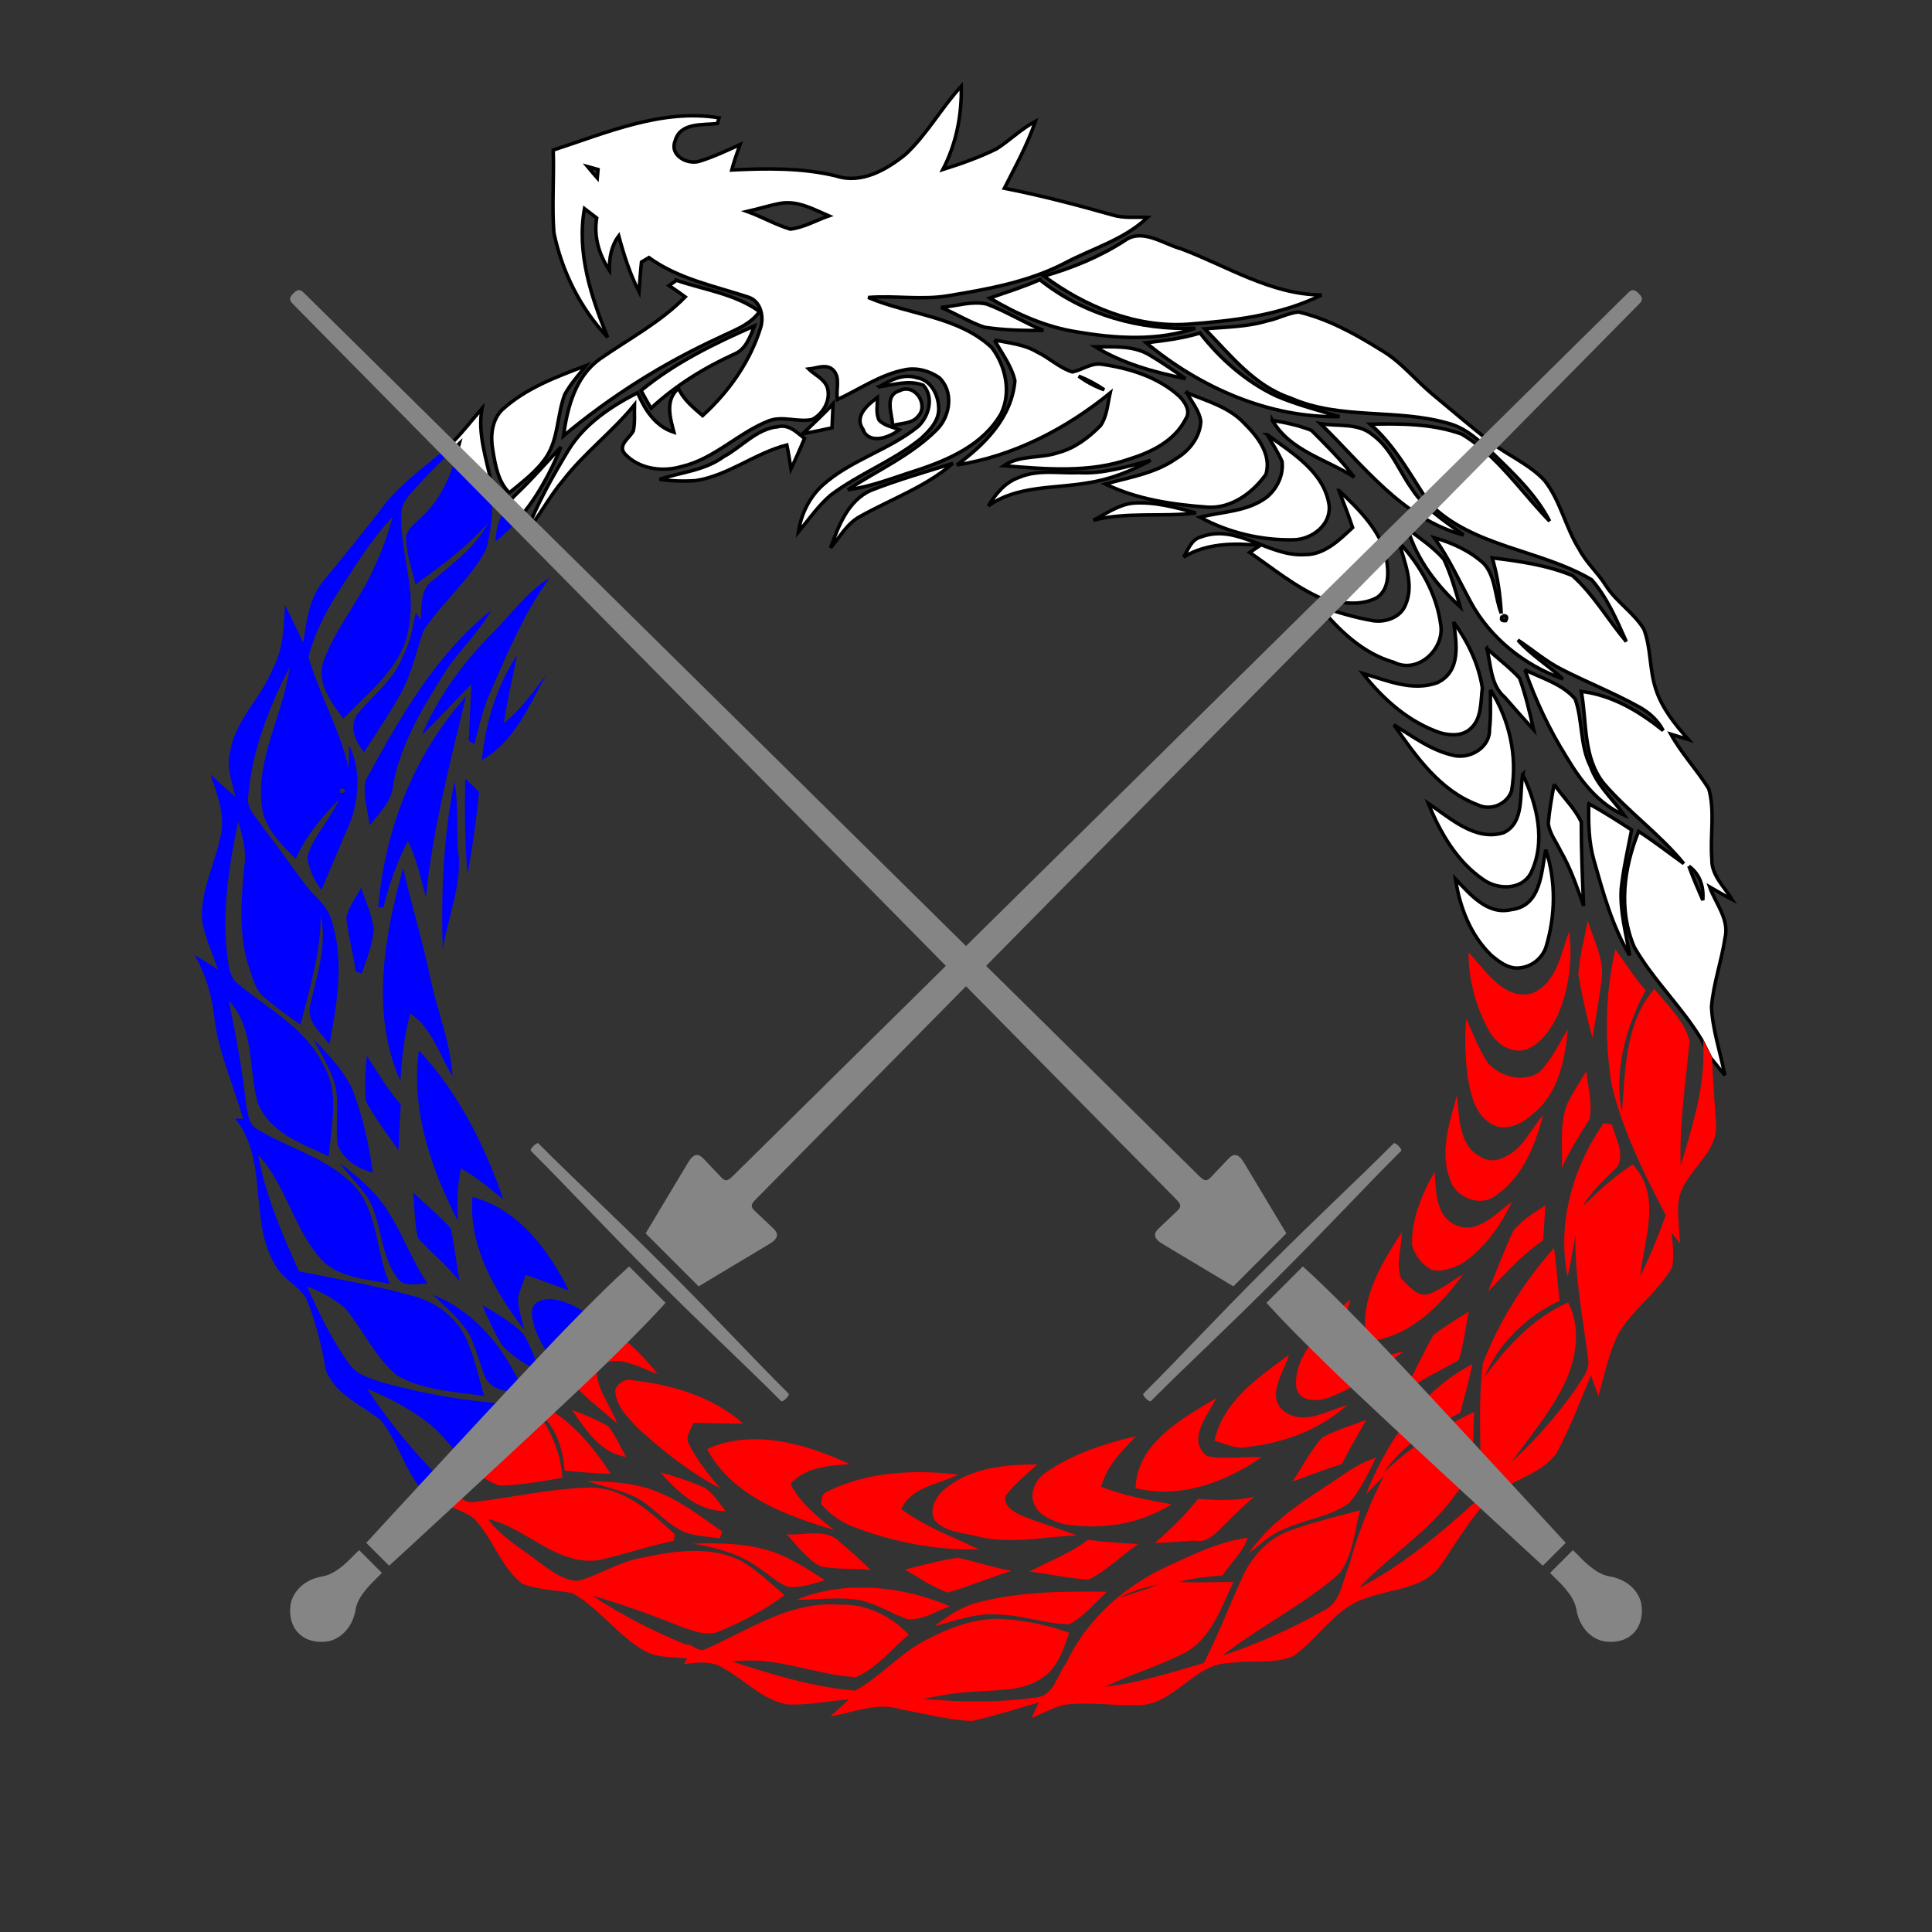 <?xml version="1.0" encoding="UTF-8" standalone="no"?>
<svg
   width="600pt"
   height="600pt"
   viewBox="0 0 600 600"
   version="1.1"
   id="svg2"
   inkscape:version="1.1.1 (3bf5ae0d25, 2021-09-20, custom)"
   sodipodi:docname="uroboros.svg"
   inkscape:export-filename="/tmp/uroboros.png"
   inkscape:export-xdpi="60"
   inkscape:export-ydpi="60"
   xmlns:inkscape="http://www.inkscape.org/namespaces/inkscape"
   xmlns:sodipodi="http://sodipodi.sourceforge.net/DTD/sodipodi-0.dtd"
   xmlns="http://www.w3.org/2000/svg"
   xmlns:svg="http://www.w3.org/2000/svg"
   xmlns:rdf="http://www.w3.org/1999/02/22-rdf-syntax-ns#"
   xmlns:cc="http://creativecommons.org/ns#"
   xmlns:dc="http://purl.org/dc/elements/1.1/">
  <rect x="0" y="0" width="600" height="600" fill="#333333" stroke="none"/>
  <defs
     id="defs196" />
  <sodipodi:namedview
     pagecolor="#ffffff"
     bordercolor="#666666"
     borderopacity="1"
     objecttolerance="10"
     gridtolerance="10"
     guidetolerance="10"
     inkscape:pageopacity="0"
     inkscape:pageshadow="2"
     inkscape:window-width="1920"
     inkscape:window-height="1011"
     id="namedview194"
     showgrid="false"
     inkscape:zoom="0.76057052"
     inkscape:cx="349.08006"
     inkscape:cy="439.14403"
     inkscape:window-x="0"
     inkscape:window-y="32"
     inkscape:window-maximized="1"
     inkscape:current-layer="svg2"
     inkscape:pagecheckerboard="true"
     inkscape:document-units="pt"
     inkscape:snap-global="false"
     showguides="true"
     inkscape:guide-bbox="true">
    <sodipodi:guide
       position="300,300"
       orientation="-1,0"
       id="guide15546"
       inkscape:label=""
       inkscape:locked="false"
       inkscape:color="rgb(0,0,255)" />
    <sodipodi:guide
       position="300,300"
       orientation="0,1"
       id="guide15548"
       inkscape:label=""
       inkscape:locked="false"
       inkscape:color="rgb(0,0,255)" />
  </sodipodi:namedview>
  <g
     id="g1960"
     style="stroke:#000000;stroke-opacity:1">
    <path
       fill="#090909"
       opacity="1"
       d="m 281.337,47.844 c 6.629,-6.263 11.039,-14.389 17.193,-21.063 0.197,8.996 -1.555,17.876 -5.713,25.864 5.7,-1.81 11.361,-3.782 16.729,-6.443 4.116,-2.663 7.643,-6.201 12.002,-8.508 -2.45,7.253 -6.194,13.955 -9.629,20.774 11.318,2.219 22.481,5.154 33.577,8.292 3.537,1.085 7.271,0.58 10.906,0.739 -7.353,7.035 -17.381,9.708 -26.14,14.431 -11.059,5.627 -23.388,7.871 -35.514,9.867 -8.318,1.479 -16.768,-0.087 -25.129,0.581 12.663,5.41 27.984,5.791 38.406,15.595 4.289,5.697 6.099,13.803 2.89,20.443 -5.518,9.722 -16.375,14.444 -26.534,17.757 -6.965,2.185 -13.811,5.025 -21.097,5.902 9.326,-6.059 19.744,-10.699 27.684,-18.678 4.166,-4.202 5.266,-11.773 0.728,-16.106 -3.073,-2.136 -7.093,-3.238 -10.78,-2.425 -7.565,1.496 -13.947,6.007 -20.821,9.21 -0.629,-2.767 1.008,-6.625 -1.235,-9.034 -2.019,-2.22 -5.185,-0.689 -7.697,-0.432 1.797,1.76 4.692,2.995 5.701,5.533 1.338,3.893 -1.135,8.366 -4.656,10.14 -4.377,0.925 -8.989,-1.171 -13.308,0.36 -9.61,3.722 -17.041,11.903 -27.256,14.25 -6.029,1.789 -13.321,0.736 -17.688,-4.04 -2.157,-2.788 1.636,-4.787 2.737,-7.068 0.569,-2.633 0.269,-5.379 0.343,-8.058 -6.82,8.368 -15.599,14.925 -22.198,23.491 -4.229,5 -7.221,10.882 -11.346,15.948 3.467,-8.939 8.171,-17.357 13.142,-25.532 4.96,-8.033 13.115,-13.428 21.36,-17.66 2.255,5.241 5.493,10.428 11.301,12.271 -1.209,-4.578 -2.819,-10.067 1.428,-13.64 1.549,3.566 4.627,5.982 7.484,8.471 8.129,-7.4 14.73,-16.732 18.004,-27.296 1.087,-3.546 0.073,-8.283 -3.875,-9.524 -10.466,-3.443 -21.689,-5.643 -30.802,-12.253 -0.77,0.466 -1.549,0.93 -2.326,1.385 -0.324,3.07 -0.541,6.143 -0.751,9.227 -2.803,-5.514 -4.71,-11.405 -6.3,-17.349 -2.337,3.086 -2.953,6.889 -2.926,10.67 -3.174,-4.841 -4.894,-10.406 -3.921,-16.237 -1.262,-0.976 -2.534,-1.946 -3.798,-2.913 -2.46,13.711 2.066,27.448 7.203,39.993 -8.476,-9.005 -14.176,-20.412 -16.698,-32.482 -0.657,-8.548 0.09,-17.137 -0.214,-25.694 16.557,-5.37 33.744,-12.919 51.518,-10.015 -0.126,0.443 -0.398,1.343 -0.524,1.786 -4.618,0.516 -11.516,-0.394 -13.109,5.338 -1.842,4.339 3.469,7.433 7.332,6.421 4.425,-1.339 8.61,-3.321 12.8,-5.239 -0.933,2.604 -1.858,5.219 -2.571,7.895 10.846,-0.526 21.768,-0.711 32.419,1.859 7.909,2.592 15.747,-1.993 21.668,-6.804 M 242.707,63.09 c -3.607,0.639 -7.1,1.779 -10.676,2.578 4.546,1.623 8.774,4.101 13.395,5.486 4.161,-0.482 8.011,-2.721 11.968,-4.11 -4.633,-1.992 -9.417,-4.708 -14.687,-3.955 M 182.477,51.736 c 0.984,1.19 1.988,2.376 3.014,3.538 0.06,-0.655 0.176,-1.983 0.236,-2.637 -1.083,-0.3 -2.167,-0.601 -3.25,-0.901 z"
       id="path20982"
       style="mix-blend-mode:normal;fill:#ffffff;fill-opacity:1;stroke-width:1.083;stroke:#000000;stroke-opacity:1" />
    <path
       fill="#090909"
       opacity="1"
       d="m 349.404,74.65 c 5.428,-3.848 11.99,1.166 17.375,2.607 14.294,5.362 27.978,14.277 43.66,14.343 -12.924,6.385 -27.489,8.059 -41.672,9.089 -16.136,1.067 -31.798,-5.463 -44.557,-14.939 8.847,-2.534 17.454,-6.062 25.195,-11.1 z"
       id="path20984"
       style="mix-blend-mode:normal;fill:#ffffff;fill-opacity:1;stroke-width:1.083;stroke:#000000;stroke-opacity:1" />
    <path
       fill="#090909"
       opacity="1"
       d="m 138.346,139.275 c 0.921,-0.8 1.829,-1.612 2.716,-2.445 3.064,-3.164 5.753,-6.656 8.625,-9.985 -1.428,8.036 1.42,15.64 2.954,23.375 l -11.225,-8.228 c 0.437,-1.411 0.84,-2.831 1.226,-4.248 -0.999,0.936 -1.993,1.878 -2.981,2.826 z"
       id="path20986"
       style="mix-blend-mode:normal;fill:#ffffff;fill-opacity:1;stroke-width:1.083;stroke:#000000;stroke-opacity:1"
       sodipodi:nodetypes="cccccccc" />
    <path
       fill="#090909"
       opacity="1"
       d="m 322.92,86.867 c 13.585,10.868 31.019,15.721 48.279,15.07 -11.741,4.011 -24.617,3.216 -36.668,1.146 -9.693,-1.476 -18.769,-5.556 -27.152,-10.524 5.207,-1.82 10.491,-3.445 15.541,-5.693 z"
       id="path20988"
       style="mix-blend-mode:normal;fill:#ffffff;fill-opacity:1;stroke-width:1.083;stroke:#000000;stroke-opacity:1" />
    <path
       fill="#090909"
       opacity="1"
       d="m 372.681,103.427 c 6.292,8.085 14.192,15.036 23.494,19.469 6.393,2.781 13.172,4.495 19.849,6.496 -22.037,0.441 -43.305,-9.063 -60.075,-22.936 5.63,-0.662 11.286,-1.364 16.732,-3.028 z"
       id="path20990"
       style="mix-blend-mode:normal;fill:#ffffff;fill-opacity:1;stroke-width:1.083;stroke:#000000;stroke-opacity:1" />
    <path
       fill="#090909"
       opacity="1"
       d="m 292.257,95.473 c 4.673,-0.387 9.459,-2.086 14.152,-1.055 6.077,2.248 11.597,5.78 17.62,8.207 -6.107,0.034 -12.249,-0.065 -18.295,-1 -4.693,-1.563 -8.93,-4.267 -13.477,-6.152 z"
       id="path20992"
       style="mix-blend-mode:normal;fill:#ffffff;fill-opacity:1;stroke-width:1.083;stroke:#000000;stroke-opacity:1" />
    <path
       fill="#090909"
       opacity="1"
       d="m 340.18,107.714 c 5.486,0.047 11.48,-0.496 16.473,2.343 3.974,2.309 7.728,4.952 11.517,7.557 -9.714,-2.038 -19.466,-4.652 -27.99,-9.9 z"
       id="path20994"
       style="mix-blend-mode:normal;fill:#ffffff;fill-opacity:1;stroke-width:1.083;stroke:#000000;stroke-opacity:1" />
    <path
       fill="#090909"
       opacity="1"
       d="m 308.842,105.587 c 4.459,0.939 9.167,1.315 13.179,3.704 3.818,1.791 6.926,4.952 11.004,6.219 3.004,-0.599 5.657,-2.756 8.869,-2.421 8.721,1.207 17.87,3.987 24.463,10.096 1.705,1.724 3.495,4.546 1.892,6.897 -3.403,6.753 -10.45,10.273 -17.346,12.427 -12.558,4.441 -26.146,3.159 -39.173,2.126 5.048,-3.438 11.437,-2.154 16.973,-4.088 5.119,-1.342 9.434,-4.677 13.095,-8.386 2.004,-2.955 2.186,-6.702 2.966,-10.112 -13.657,11.12 -30.081,19.661 -47.609,22.348 8.683,-6.351 17.088,-14.804 18.029,-26.173 -1.042,-4.644 -4.102,-8.534 -6.344,-12.637 m 26.154,11.223 c 2.419,1.805 5.105,3.223 7.945,4.239 -2.485,-1.701 -5.14,-3.14 -7.945,-4.239 z"
       id="path20996"
       style="mix-blend-mode:normal;fill:#ffffff;fill-opacity:1;stroke-width:1.083;stroke:#000000;stroke-opacity:1" />
    <path
       fill="#090909"
       opacity="1"
       d="m 210.07,87.054 c 8.661,2.969 18.242,4.197 25.803,9.71 -3.001,4.276 -8.126,5.869 -12.597,8.109 -17.365,7.982 -33.658,18.234 -48.294,30.498 1.242,-8.894 3.69,-18.498 11.448,-23.973 8.923,-6.204 18.711,-11.34 26.374,-19.195 -1.667,-1.202 -3.339,-2.379 -5.025,-3.531 0.758,-0.54 1.525,-1.079 2.292,-1.617 z"
       id="path20998"
       style="mix-blend-mode:normal;fill:#ffffff;fill-opacity:1;stroke-width:1.083;stroke:#000000;stroke-opacity:1" />
    <path
       fill="#090909"
       opacity="1"
       d="m 368.563,121.947 c 6.201,2.616 13.231,4.471 17.932,9.603 4.061,4.02 8.445,9.557 6.664,15.729 -4.042,5.723 -10.655,10.619 -17.983,10.235 -10.904,-0.793 -21.953,-2.38 -31.891,-7.185 7.447,-2.115 15.369,-3.286 21.866,-7.827 4.159,-2.474 7.518,-6.65 7.779,-11.679 -0.496,-3.335 -2.837,-5.971 -4.366,-8.876 z"
       id="path21000"
       style="mix-blend-mode:normal;fill:#ffffff;fill-opacity:1;stroke-width:1.083;stroke:#000000;stroke-opacity:1" />
    <path
       fill="#090909"
       opacity="1"
       d="m 410.076,131.584 c 5.358,0.904 11.772,-0.338 16.245,3.514 5.725,4.123 8.138,11.162 12.143,16.703 3.943,6.204 10.347,10.041 16.075,14.372 -19.064,-5.12 -31.004,-21.538 -44.463,-34.588 z"
       id="path21002"
       style="mix-blend-mode:normal;fill:#ffffff;fill-opacity:1;stroke-width:1.083;stroke:#000000;stroke-opacity:1" />
    <path
       fill="#090909"
       opacity="1"
       d="m 395.167,130.548 c 4.11,0.706 8.245,1.552 12.119,3.111 4.612,4.637 9.33,9.277 13.269,14.525 -8.655,-5.581 -19.979,-8.171 -25.388,-17.636 z"
       id="path21004"
       style="mix-blend-mode:normal;fill:#ffffff;fill-opacity:1;stroke-width:1.083;stroke:#000000;stroke-opacity:1" />
    <path
       fill="#090909"
       opacity="1"
       d="m 199.085,121.293 c 10.489,-8.644 22.817,-14.663 35.202,-20.075 -1.26,3.241 -2.606,7.221 -6.122,8.699 -9.461,4.275 -18.353,9.791 -25.984,16.869 -1.087,-1.797 -2.111,-3.635 -3.096,-5.492 z"
       id="path21006"
       style="mix-blend-mode:normal;fill:#ffffff;fill-opacity:1;stroke-width:1.083;stroke:#000000;stroke-opacity:1" />
    <path
       fill="#090909"
       opacity="1"
       d="m 393.537,134.994 c 7.709,5.669 17.745,11.548 19.242,21.96 0.578,6.091 -5.265,10.431 -10.774,10.676 -10.18,0.264 -20.393,-2.164 -29.342,-7.003 6.942,-1.757 14.688,-1.703 20.655,-6.162 3.279,-2.625 5.352,-6.944 4.837,-11.166 -1.296,-2.902 -3.039,-5.552 -4.617,-8.305 z"
       id="path21008"
       style="mix-blend-mode:normal;fill:#ffffff;fill-opacity:1;stroke-width:1.083;stroke:#000000;stroke-opacity:1" />
    <path
       fill="#090909"
       opacity="1"
       d="m 273.059,120.121 c 3.515,-2.099 7.514,-4.227 11.781,-2.787 4.219,0.701 6.543,5.199 6.664,9.142 0.342,4.007 -2.777,7.222 -5.49,9.719 -8.605,6.989 -19.197,10.89 -28.024,17.555 -3.885,3.304 -6.786,7.573 -10.042,11.464 0.832,-5.445 3.317,-10.6 7.352,-14.378 8.744,-7.943 20.645,-10.967 29.787,-18.342 3.412,-3.148 5.038,-9.134 1.654,-12.847 -4.53,-1.746 -9.149,-0.113 -13.683,0.474 z"
       id="path21010"
       style="mix-blend-mode:normal;fill:#ffffff;fill-opacity:1;stroke-width:1.083;stroke:#000000;stroke-opacity:1" />
    <path
       fill="#090909"
       opacity="1"
       d="m 279.252,121.393 c 4.876,-2.59 9.231,4.337 5.941,7.816 -1.824,2.424 -5.41,2.202 -7.963,2.929 -0.153,-3.563 -2.706,-9.332 2.022,-10.745 z"
       id="path21012"
       style="mix-blend-mode:normal;fill:#ffffff;fill-opacity:1;stroke-width:1.083;stroke:#000000;stroke-opacity:1" />
    <path
       fill="#090909"
       opacity="1"
       d="m 267.831,133.082 c -2.479,-4.043 1.76,-7.446 4.667,-9.66 0.017,2.319 -0.559,4.851 0.491,7.01 1.575,1.787 4.171,2.142 6.295,3.04 -3.219,2.547 -9.604,4.759 -11.454,-0.39 z"
       id="path21014"
       style="mix-blend-mode:normal;fill:#ffffff;fill-opacity:1;stroke-width:1.083;stroke:#000000;stroke-opacity:1" />
    <path
       fill="#090909"
       opacity="1"
       d="m 415.798,152.321 c 5.675,5.302 11.529,11.1 14.227,18.557 1.044,4.68 2.269,11.713 -2.513,14.772 -5.166,2.73 -11.458,1.546 -16.838,0.304 -8.242,-3.569 -15.234,-9.31 -22.569,-14.38 1.088,-0.744 2.191,-1.476 3.285,-2.209 -8.088,-0.727 -16.626,-0.744 -23.783,3.637 1.393,-2.34 2.392,-5.543 5.392,-6.252 11.205,-4.21 20.967,6.181 32.125,5.494 6.087,0.151 10.817,-4.523 14.945,-8.399 -1.295,-3.884 -2.802,-7.703 -4.272,-11.523 z"
       id="path21016"
       style="mix-blend-mode:normal;fill:#ffffff;fill-opacity:1;stroke-width:1.083;stroke:#000000;stroke-opacity:1" />
    <path
       fill="#090909"
       opacity="1"
       d="m 335.046,146.787 c 7.659,0.442 15.018,-1.907 22.312,-3.845 -6.061,3.368 -12.618,5.987 -19.5,7 -10.376,1.855 -21.929,0.706 -30.913,7.167 2.27,-3.739 5.263,-7.395 9.549,-8.852 5.892,-2.537 12.37,-1.199 18.552,-1.471 z"
       id="path21018"
       style="mix-blend-mode:normal;fill:#ffffff;fill-opacity:1;stroke-width:1.083;stroke:#000000;stroke-opacity:1" />
    <path
       fill="#090909"
       opacity="1"
       d="m 249.359,134.695 c 3.118,-3.117 6.42,-6.034 9.372,-9.311 -0.101,2.502 -0.244,4.987 -0.345,7.489 -3.001,0.672 -6.006,1.271 -9.027,1.822 z"
       id="path21020"
       style="mix-blend-mode:normal;fill:#ffffff;fill-opacity:1;stroke-width:1.083;stroke:#000000;stroke-opacity:1" />
    <path
       fill="#090909"
       opacity="1"
       d="m 437.174,164.27 c 3.871,2.955 8.014,5.722 11.23,9.418 2.216,4.719 3.664,9.761 5.073,14.776 -7.307,-6.678 -13.426,-14.593 -16.303,-24.194 z"
       id="path21022"
       style="mix-blend-mode:normal;fill:#ffffff;fill-opacity:1;stroke-width:1.083;stroke:#000000;stroke-opacity:1" />
    <path
       fill="#090909"
       opacity="1"
       d="m 155.842,127.37 c 7.35,-6.801 16.958,-10.334 26.171,-13.83 -2.319,2.909 -4.838,5.697 -6.638,8.982 -2.344,6.283 -1.921,13.405 -5.574,19.216 -3,4.582 -7.474,7.857 -11.633,11.313 -3.568,-3.56 -4.358,-8.694 -5.152,-13.449 -0.725,-4.21 -0.298,-9.034 2.827,-12.231 z"
       id="path21024"
       style="mix-blend-mode:normal;fill:#ffffff;fill-opacity:1;stroke-width:1.083;stroke:#000000;stroke-opacity:1" />
    <path
       fill="#090909"
       opacity="1"
       d="m 434.511,168.434 c 6.478,7.033 11.598,15.835 12.902,25.416 1.363,7.601 -7.045,15.666 -14.566,11.828 -9.638,-2.771 -17.013,-9.913 -23.199,-17.454 5.437,1.848 10.944,3.531 16.627,4.519 3.965,0.622 8.648,-0.925 10.229,-4.912 2.774,-6.448 -0.356,-13.154 -1.993,-19.396 z"
       id="path21026"
       style="mix-blend-mode:normal;fill:#ffffff;fill-opacity:1;stroke-width:1.083;stroke:#000000;stroke-opacity:1" />
    <path
       fill="#090909"
       opacity="1"
       d="m 241.595,132.502 c 3.517,-0.775 5.856,1.78 8.259,3.663 -1.327,3.173 -2.723,6.332 -4.21,9.446 -0.384,-2.51 -0.764,-4.948 -1.283,-7.414 -9.862,2.518 -18.125,9.467 -28.277,11.061 -3.759,0.275 -7.534,0.142 -11.261,-0.405 6.652,-2.194 13.984,-2.719 19.797,-6.958 5.656,-3.018 10.285,-8.703 16.975,-9.394 z"
       id="path21028"
       style="mix-blend-mode:normal;fill:#ffffff;fill-opacity:1;stroke-width:1.083;stroke:#000000;stroke-opacity:1" />
    <path
       fill="#090909"
       opacity="1"
       d="m 351.778,156.264 c 6.7,-0.518 13.246,1.285 19.636,3.056 -10.609,1.312 -21.419,-0.434 -31.882,2.25 3.946,-2.003 7.737,-4.795 12.246,-5.306 z"
       id="path21030"
       style="mix-blend-mode:normal;fill:#ffffff;fill-opacity:1;stroke-width:1.083;stroke:#000000;stroke-opacity:1" />
    <path
       fill="#090909"
       opacity="1"
       d="m 270.457,152.291 c 8.338,-3.268 16.961,-5.721 25.497,-8.408 -8.51,7.368 -19.338,11.141 -29.021,16.605 -3.957,2.19 -6.102,6.333 -8.986,9.632 2.477,-6.851 5.411,-14.627 12.511,-17.83 z"
       id="path21032"
       style="mix-blend-mode:normal;fill:#ffffff;fill-opacity:1;stroke-width:1.083;stroke:#000000;stroke-opacity:1" />
    <path
       fill="#090909"
       opacity="1"
       d="m 451.455,193.199 c 4.367,6.065 7.786,13.036 8.896,20.46 -0.529,4.218 -0.13,9.542 -3.654,12.622 -2.48,2.372 -6.359,2.173 -9.417,1.301 -9.758,-3.336 -17.79,-10.439 -24.051,-18.455 7.508,2.168 15.44,5.756 23.228,2.846 7.372,-3.571 5.865,-12.193 4.998,-18.774 z"
       id="path21034"
       style="mix-blend-mode:normal;fill:#ffffff;fill-opacity:1;stroke-width:1.083;stroke:#000000;stroke-opacity:1" />
    <path
       fill="#090909"
       opacity="1"
       d="m 160.831,152.977 c 4.704,-4.499 8.931,-9.446 13.399,-14.163 -3.289,8.055 -7.583,15.978 -13.361,22.56 l -3.777,-4.019 c 1.054,-1.607 2.319,-3.083 3.739,-4.378 z"
       id="path21036"
       style="mix-blend-mode:normal;fill:#ffffff;fill-opacity:1;stroke-width:1.083;stroke:#000000;stroke-opacity:1"
       sodipodi:nodetypes="ccccc" />
    <path
       fill="#090909"
       opacity="1"
       d="m 461.738,201.335 c 3.313,3.175 7.108,5.881 10.193,9.289 1.857,5.205 3.124,10.606 4.358,15.992 -3.054,-3.294 -6.011,-6.668 -8.958,-10.048 -4.477,-3.789 -4.247,-10.041 -5.593,-15.233 z"
       id="path21038"
       style="mix-blend-mode:normal;fill:#ffffff;fill-opacity:1;stroke-width:1.083;stroke:#000000;stroke-opacity:1" />
    <path
       fill="#090909"
       opacity="1"
       d="m 473.559,208.008 c 5.304,2.686 11.669,4.398 15.618,9.063 2.402,6.694 1.433,14.373 4.738,20.88 2.049,5.992 6.937,10.198 10.524,15.222 -7.997,-3.448 -13.518,-10.62 -17.854,-17.913 -5.361,-8.545 -9.72,-17.726 -13.026,-27.252 z"
       id="path21040"
       style="mix-blend-mode:normal;fill:#ffffff;fill-opacity:1;stroke-width:1.083;stroke:#000000;stroke-opacity:1" />
    <path
       fill="#090909"
       opacity="1"
       d="m 462.882,214.199 c 5.865,9.26 8.445,20.594 6.558,31.429 -1.405,4.139 -6.521,6.311 -10.557,4.305 -11.666,-4.371 -19.121,-14.989 -25.984,-24.838 6.023,3.76 11.932,8.218 19.038,9.611 5.005,0.869 10.934,-2.787 10.66,-8.375 0.482,-4.029 0.178,-8.091 0.285,-12.133 z"
       id="path21042"
       style="mix-blend-mode:normal;fill:#ffffff;fill-opacity:1;stroke-width:1.083;stroke:#000000;stroke-opacity:1" />
    <path
       fill="#090909"
       opacity="1"
       d="m 472.89,240.515 c 4.496,9.433 7.334,20.919 2.462,30.789 -2.866,5.078 -9.994,5.041 -14.402,2.067 -8.406,-5.612 -13.672,-14.714 -17.391,-23.892 6.745,4.51 14.563,11.868 23.352,9.133 6.645,-3.052 4.917,-12.141 5.979,-18.098 z"
       id="path21046"
       style="mix-blend-mode:normal;fill:#ffffff;fill-opacity:1;stroke-width:1.083;stroke:#000000;stroke-opacity:1" />
    <path
       fill="#090909"
       opacity="1"
       d="m 482.666,243.539 c 2.646,3.977 6.354,7.377 8.41,11.73 -0.011,8.692 0.341,17.368 0.736,26.052 -2.077,-5.808 -4.044,-11.712 -7.172,-17.048 -1.306,-2.805 -3.422,-5.396 -3.809,-8.556 0.352,-4.1 1.063,-8.146 1.835,-12.179 z"
       id="path21048"
       style="mix-blend-mode:normal;fill:#ffffff;fill-opacity:1;stroke-width:1.083;stroke:#000000;stroke-opacity:1" />
    <path
       fill="#090909"
       opacity="1"
       d="m 493.407,249.587 c 4.545,2.515 8.931,5.331 13.297,8.152 -1.145,6.057 -2.555,12.088 -3.212,18.226 -0.465,7.06 1.492,13.862 2.629,20.75 -5.46,-9.124 -8.252,-19.456 -11.121,-29.587 -1.622,-5.698 -1.72,-11.665 -1.594,-17.54 z"
       id="path21050"
       style="mix-blend-mode:normal;fill:#ffffff;fill-opacity:1;stroke-width:1.083;stroke:#000000;stroke-opacity:1" />
    <path
       fill="#090909"
       opacity="1"
       d="m 480.056,263.868 c 3.219,9.824 3.042,20.491 0.039,30.344 -1.173,3.393 -4.34,5.951 -7.915,6.344 -3.522,0.575 -6.662,-1.853 -9.149,-3.987 -6.428,-6.257 -9.7,-14.884 -11.026,-23.603 4.521,4.681 9.809,11.23 17.241,9.545 9.42,-1.093 9.355,-11.585 10.81,-18.643 z"
       id="path21054"
       style="mix-blend-mode:normal;fill:#ffffff;fill-opacity:1;stroke-width:1.083;stroke:#000000;stroke-opacity:1" />
    <path
       fill="#090909"
       opacity="1"
       d="m 393.729,99.597 c 3.238,-0.642 6.218,-2.363 9.514,-2.714 9.231,2.157 17.644,6.842 25.637,11.821 6.244,3.606 10.695,9.391 16.202,13.92 5.849,4.887 11.683,9.807 17.65,14.556 5.49,4.256 12.193,6.928 16.97,12.085 4.964,6.321 6.471,14.545 10.726,21.299 2.169,4.151 5.771,7.277 8.24,11.236 3.242,5.125 8.713,8.413 11.847,13.579 2.298,5.961 1.675,12.601 3.715,18.636 1.941,6.033 6.019,10.994 10.143,15.676 -1.833,-0.56 -3.66,-1.146 -5.495,-1.698 3.344,6.047 8.164,11.122 11.794,16.956 2.003,7.064 0.349,14.612 0.959,21.836 -0.176,5.01 3.854,8.601 6.311,12.576 -2.372,-1.237 -4.677,-2.577 -6.984,-3.909 1.789,5.092 6.173,10.052 4.774,15.806 -1.07,7.199 -3.618,14.134 -4.208,21.412 0.317,7.245 2.8,14.163 4.131,21.253 -1.48,-1.813 -2.951,-3.625 -4.407,-5.424 l -2.836,-5.665 c -6.123,-10.168 -14.976,-18.42 -20.889,-28.735 -4.942,-11.506 -3.265,-24.555 1.365,-35.898 4.835,3.087 9.347,6.658 14.024,9.993 -7.426,-9.116 -17.139,-15.966 -24.803,-24.842 -6.554,-8.129 -5.243,-18.964 -7.019,-28.621 9.652,1.143 17.99,6.2 25.421,12.128 -1.641,-3.152 -4.32,-5.587 -7.418,-7.286 -7.799,-4.336 -16.125,-7.625 -24.063,-11.673 -4.906,-2.471 -9.061,-6.114 -13.624,-9.119 4.083,4.665 9.467,7.89 13.979,12.083 -11.975,-4.226 -22.592,-12.709 -28.672,-23.932 -3.632,-6.718 -6.811,-13.713 -11.29,-19.936 5.627,1.58 11.149,4.122 15.486,8.108 3.688,4.26 3.306,10.328 5.326,15.35 -0.354,-5.82 -1.128,-11.608 -2.807,-17.2 8.456,1.045 16.993,2.223 24.931,5.515 6.595,5.921 11.012,13.744 16.696,20.471 -2.967,-6.709 -5.905,-13.647 -10.778,-19.219 -15.975,-9.432 -36.818,-10.039 -50.337,-23.641 -5.747,-8.506 -10.497,-17.802 -18.375,-24.64 9.495,-0.213 19.328,-0.187 28.388,3.079 2.247,1.343 4.335,2.871 6.309,4.531 7.818,6.571 13.856,15.193 20.99,22.493 -4.176,-8.17 -10.946,-14.559 -17.445,-20.866 -4.144,-3.83 -8.336,-8.003 -13.99,-9.49 -15.998,-4.689 -33.575,-1.003 -49.073,-7.897 -11.236,-3.734 -18.612,-13.363 -26.603,-21.468 6.551,-0.584 13.234,-0.574 19.584,-2.523 m 72.882,91.643 c -0.624,1.126 -0.286,1.636 1.001,1.509 0.617,-1.136 0.288,-1.645 -1.001,-1.509 m 57.883,77.741 c 1.313,3.572 2.813,7.066 4.331,10.562 0.372,-4.105 -0.885,-8.09 -4.331,-10.562"
       id="path33341"
       style="mix-blend-mode:normal;fill:#ffffff;fill-opacity:1;stroke-width:1.083;stroke:#000000;stroke-opacity:1"
       sodipodi:nodetypes="ccccccccccccccccccccccccccccccccccccccccccccccccccccccc" />
  </g>
  <g
     id="g20978"
     transform="matrix(0.866,0.175,-0.175,0.866,78.615,-20.872)"
     style="mix-blend-mode:normal;stroke-width:1.132">
    <path
       fill="#090909"
       opacity="1"
       d="m 580.98,285.97 c 1.73,7.45 3.86,14.8 5.88,22.18 3.48,11.23 -9.28,19.98 -7.24,31.23 0.75,4.38 2.1,8.61 3.29,12.88 -1.27,-1.07 -2.53,-2.16 -3.78,-3.25 1.31,3.88 2.6,7.81 2.69,11.96 -3.15,9.64 -10.65,17.17 -13.95,26.77 -1.94,7.41 -1.83,15.13 -2.49,22.72 -1.39,-2.19 -2.7,-4.43 -4.01,-6.65 -1.97,9.77 -3.5,19.67 -6.43,29.21 -3.68,8.22 -12.67,11.91 -18.51,18.24 -6.2,8.68 -9.48,18.92 -13.63,28.62 -4.2,9.25 -14.93,11.23 -22.85,16.12 -10.39,5.36 -13.97,17.27 -21.58,25.35 -6.25,4.24 -14.38,4.22 -21.33,6.75 -12.23,2.58 -16.01,17.79 -28.05,20.81 -8.61,2.03 -17.61,2.29 -26.05,5.11 -3.8,1.75 -6.96,4.58 -10.47,6.82 0.45,-1.95 0.95,-3.9 1.44,-5.83 -7.2,3.73 -14.28,7.75 -21.69,11.05 -8.32,1.4 -16.85,0.68 -25.25,0.98 -8.75,-1.08 -16.08,4.34 -23.87,7.28 1.71,-2.39 3.45,-4.74 5.16,-7.13 -6.96,2 -13.72,4.93 -20.91,6.03 -8.9,0.17 -16.24,-5.48 -24.44,-8.01 -4.61,-1.93 -9.49,-0.16 -13.92,1.28 0.25,-0.72 0.5,-1.43 0.76,-2.14 -5.07,0.38 -10.41,2.04 -15.38,0.3 -10.3,-3.43 -18.4,-11.42 -28.69,-14.81 -5.99,0.03 -11.99,1.28 -17.98,0.27 -8.83,-4.39 -13.37,-13.92 -21.44,-19.28 -5.76,-2.58 -12.57,-1.97 -18.16,-4.98 L 179.05,524 c 1.85,1.12 4.07,2.14 6.24,1.31 12.98,-4.26 25.52,-10.02 38.87,-13.04 12.07,-2.49 22.75,4.2 32.59,10.12 0.04,0.58 0.13,1.75 0.17,2.34 -8.56,3.59 -16.53,8.46 -25.05,12.09 -14.18,4.45 -26.63,-6.27 -40.57,-6.66 5.63,5.1 12.97,7.58 19.68,10.88 4.89,2.11 9.89,5.06 15.47,4.25 7.22,-3.43 12.94,-9.54 20.47,-12.42 10.93,-4.74 22.94,-9.17 34.99,-5.79 5.99,2.13 11.36,5.66 16.93,8.67 -5.88,6.52 -12.71,12.17 -20.01,17.04 -3.75,2.49 -8.48,1.71 -12.69,1.15 -11.1,-1.96 -22.25,-3.78 -33.49,-4.6 11.53,4.65 23.55,7.99 35.75,10.34 1.77,-0.92 4.79,1.89 6.68,0.34 13.58,-9.37 25.84,-22.68 43.09,-24.73 9.08,-2.44 18.65,0.2 26.22,5.41 -4.94,6.19 -8.72,13.86 -15.32,18.36 -14.4,2.1 -29.45,-1.89 -43.53,3.25 14.66,1.59 29.56,3.21 44.26,1.42 7.92,-6.6 12.96,-16.29 21.24,-22.66 7.41,-5.98 15.92,-11.29 25.56,-12.43 7.59,-0.92 15.35,-0.87 22.93,0.25 -0.83,6.29 -1.56,13.48 -6.7,17.94 -6.16,6.04 -15.06,6.81 -22.89,9.24 -5.58,1.44 -10.94,3.61 -16.25,5.82 13.18,-1.54 26.43,-3.92 38.94,-8.41 6.03,-1.7 5.63,-9.15 7.94,-13.76 3.96,-16.54 14.76,-30.87 28.41,-40.73 7.96,-5.81 15.96,-12.02 25.41,-15.23 -0.61,5.34 -4.08,9.79 -6.03,14.7 -4.98,1.55 -10.05,2.92 -14.71,5.32 6.37,-0.95 12.6,-2.56 18.92,-3.8 -2.48,9.86 -3.74,21.49 -12.37,28.19 -7.79,6.14 -16.58,10.82 -24.49,16.79 11.37,-3.64 21.82,-9.54 32.36,-15.04 2.86,-10.49 4.74,-21.19 7.14,-31.78 1.79,-7.88 6.05,-15.45 13.12,-19.73 7.3,-4.56 15.17,-8.12 22.86,-11.96 -0.42,7.66 0.7,15.99 -2.65,23.14 -10.16,13.45 -23.77,23.76 -34.66,36.58 11.24,-6.53 21.92,-14.07 31.73,-22.6 5.5,-3.92 4.36,-11.44 5.66,-17.24 0.77,-11.32 2.73,-22.5 5.76,-33.42 -1.62,2.54 -3.2,5.12 -4.95,7.58 3.73,-19.53 11.75,-39.47 27.66,-52.21 0.01,5.86 -0.47,11.68 -0.79,17.53 -8.91,7.32 -17.87,15.21 -22.25,26.19 7.21,-10.8 16.68,-19.66 27.01,-27.43 1.32,9.68 4.72,20.44 -0.6,29.48 -6.32,14.8 -18.58,25.78 -26.94,39.32 13.85,-11.14 24.9,-25.22 35.35,-39.48 -2.1,-15.69 -7.15,-30.93 -8.2,-46.75 2.67,-15.64 8.47,-30.81 16.44,-44.52 2.17,5.81 3.66,11.85 5.61,17.74 -10.45,7.68 -18.11,19.07 -20.67,31.82 5.51,-12.17 12.64,-24 23.73,-31.84 6.42,7.94 6.79,19.03 4.31,28.58 -2.83,10.63 -8.12,20.32 -12.66,30.27 6.71,-9.08 12.24,-18.98 16.89,-29.25 1.19,-3.59 3.75,-7.35 2.37,-11.25 -4.65,-13.88 -10.42,-27.52 -13.05,-41.98 0.03,4.92 0.32,9.88 0.17,14.81 -7.42,-17.74 -5.81,-37.98 1.68,-55.4 0.75,-0.05 2.24,-0.15 2.99,-0.2 2.03,4.51 6.58,8.82 4.81,14.21 -3.28,5.2 -7.27,10.07 -9.15,16.02 4.31,-6.27 8.76,-12.49 14.25,-17.81 12.37,8.48 9.16,25.1 10.39,38.02 2,-7.54 3.45,-15.21 4.56,-22.92 -10.39,-12.72 -20.52,-25.85 -27.56,-40.76 -5.74,-15.04 -8.73,-31.17 -8.32,-47.29 4.38,4.06 8.53,8.39 13.31,12.02 -4.36,14.14 -5.37,30.05 0.37,43.95 -1.84,-14.91 -5.26,-31.15 2.5,-45.01 5.59,4.62 12.45,8.72 15.77,15.38 1.6,14.59 2.18,29.36 5.64,43.7 1.31,-14.93 3.09,-30.58 -1.14,-45.11 z m -166.74,227.4 c 4.39,-2.34 8.74,-4.76 12.91,-7.48 -4.56,2.01 -9.05,4.3 -12.91,7.48 z"
       id="path20820"
       style="fill:#ff0000;fill-opacity:1;stroke-width:1.227"
       sodipodi:nodetypes="cccccccccccccccccccccccccccccccccccccccccccccccccccccccccccccccccccccccccccccccccccccccccccccccccccccccccccccccccccc" />
    <path
       fill="#090909"
       opacity="1"
       d="m 528.64,247.47 c 3.38,6.34 8.63,12.29 8.86,19.78 0.52,6.74 0.69,13.51 0.89,20.27 -3.39,-6.86 -6.55,-13.84 -9.31,-20.97 -0.76,-6.33 -0.43,-12.72 -0.44,-19.08 z"
       id="path20892"
       style="fill:#ff0000;fill-opacity:1;stroke-width:1.227" />
    <path
       fill="#090909"
       opacity="1"
       d="m 522.92,252.36 c 3.23,9.41 3.97,19.76 1.98,29.51 -1.38,5.44 -3.69,11.27 -8.69,14.35 -5.22,2.56 -10.82,-0.22 -14.2,-4.25 -6.04,-7.23 -10.4,-15.99 -12.23,-25.25 6.94,4.77 15.42,14.15 24.62,9.69 7.93,-5.33 7.28,-15.78 8.52,-24.05 z"
       id="path20896"
       style="fill:#ff0000;fill-opacity:1;stroke-width:1.227" />
    <path
       fill="#090909"
       opacity="1"
       d="m 522.26,303.25 c 3.63,-5.06 4.85,-11.28 7.06,-17 1.14,10.66 1.21,23.19 -6.32,31.75 -2.95,4.24 -8.61,8.37 -13.94,6.01 -6.27,-2.47 -8.91,-9.15 -11.16,-14.97 -1.99,-6.28 -3.69,-12.7 -4.31,-19.27 3.52,4.67 6.48,9.82 10.78,13.86 5.16,3.64 13.1,4.15 17.89,-0.38 z"
       id="path20902"
       style="fill:#ff0000;fill-opacity:1;stroke-width:1.227" />
    <path
       fill="#090909"
       opacity="1"
       d="m 538.59,299.47 c 1.7,5.29 4.41,10.57 4.45,16.2 -2.27,6.2 -4.78,12.32 -6.16,18.82 -1.02,-7.48 -3.99,-14.92 -2.56,-22.56 1.07,-4.26 2.8,-8.33 4.27,-12.46 z"
       id="path20904"
       style="fill:#ff0000;fill-opacity:1;stroke-width:1.227" />
    <path
       fill="#090909"
       opacity="1"
       d="m 499.01,345.98 c -5.37,-8.8 -3.96,-19.5 -3.3,-29.28 2.27,7.06 3.98,17.12 12.23,19.51 2.67,1.15 5.79,0.58 8.05,-1.21 6.03,-4.08 7.48,-11.49 10.77,-17.5 -0.6,10.86 -2.6,22.62 -10.49,30.77 -4.44,5.66 -14.13,3.84 -17.26,-2.29 z"
       id="path20908"
       style="fill:#ff0000;fill-opacity:1;stroke-width:1.227" />
    <path
       fill="#090909"
       opacity="1"
       d="m 490.64,371.35 c -2.03,-8.94 -0.09,-18.11 2.66,-26.68 1.83,6.16 3.2,14.58 10.38,16.68 8.57,2.51 13.47,-6.49 18.44,-11.76 -2.46,9.19 -6.39,18.48 -13.39,25.12 -2.77,1.89 -5.95,4.08 -9.45,3.91 -3.68,-1.01 -7.04,-3.8 -8.64,-7.27 z"
       id="path20912"
       style="fill:#ff0000;fill-opacity:1;stroke-width:1.227" />
    <path
       fill="#090909"
       opacity="1"
       d="m 524.62,359.3 c 2.28,-4.18 5.8,-7.49 9.18,-10.78 0.62,4.03 1.15,8.09 1.7,12.14 -6.21,6.36 -10.69,14.07 -15.43,21.52 1.46,-7.64 2.69,-15.33 4.55,-22.88 z"
       id="path20914"
       style="fill:#ff0000;fill-opacity:1;stroke-width:1.227" />
    <path
       fill="#090909"
       opacity="1"
       d="m 481.93,407.79 c -6.05,-13.08 -0.56,-27.57 4.27,-40.07 1.11,5.21 0.06,11.36 3.06,16.06 3.03,1.86 7,5.52 10.76,3.28 3.91,-2.42 6.88,-6.05 10.25,-9.12 -5.71,12.7 -14.32,25.62 -28.34,29.85 z"
       id="path20916"
       style="fill:#ff0000;fill-opacity:1;stroke-width:1.227" />
    <path
       fill="#090909"
       opacity="1"
       d="m 504.24,401 c 3.3,-3.73 6.95,-7.18 10.59,-10.59 -0.03,5.77 0.57,11.6 -0.06,17.37 -5.62,5.08 -11.97,9.43 -16.9,15.25 2.41,-7.26 4.04,-14.77 6.37,-22.03 z"
       id="path20924"
       style="fill:#ff0000;fill-opacity:1;stroke-width:1.227" />
    <path
       fill="#090909"
       opacity="1"
       d="m 462.99,412 c 3.03,-6.07 6.03,-12.24 10.2,-17.63 -0.13,6.14 -3.56,14.49 2.74,18.73 6.42,4.31 13.11,-2.08 19.15,-4.34 -6.81,7.6 -13.62,15.52 -22.36,20.97 -3.52,2.03 -9.34,3.73 -11.82,-0.66 -2.1,-5.55 -0.57,-11.96 2.09,-17.07 z"
       id="path20926"
       style="fill:#ff0000;fill-opacity:1;stroke-width:1.227" />
    <path
       fill="#090909"
       opacity="1"
       d="m 436.2,452.62 c 0.2,-14.3 10.75,-24.88 19.69,-34.78 -0.57,6.54 -5.22,16.05 2.42,19.88 7.84,3.41 14.56,-3.26 21.13,-6.59 -7.64,10.26 -19.07,17.37 -31.14,21.25 -3.88,1.84 -8.07,0.46 -12.1,0.24 z"
       id="path20930"
       style="fill:#ff0000;fill-opacity:1;stroke-width:1.227" />
    <path
       fill="#090909"
       opacity="1"
       d="m 473.1,444.02 c 4.27,-3.58 9.26,-6.19 13.96,-9.15 -1.85,5.62 -3.75,11.21 -5.37,16.91 -5.34,2.99 -10.52,6.25 -15.73,9.45 2.35,-5.73 3.97,-11.86 7.14,-17.21 z"
       id="path20936"
       style="fill:#ff0000;fill-opacity:1;stroke-width:1.227" />
    <path
       fill="#090909"
       opacity="1"
       d="m 412.34,474.45 c -2.73,-15.57 11.2,-27.3 21.56,-36.66 -1.74,6.58 -7.45,16.46 0.74,20.58 6.33,0.19 12.61,-2.42 18.94,-3.35 -10.73,11.19 -25.19,20.1 -41.24,19.43 z"
       id="path20938"
       style="fill:#ff0000;fill-opacity:1;stroke-width:1.227" />
    <path
       fill="#090909"
       opacity="1"
       d="m 476.67,461.67 c 5.25,-5 9.91,-10.89 16.36,-14.44 -1.55,6.05 -3.14,12.24 -6.22,17.71 -5.94,6.07 -14.4,8.67 -21.12,13.73 -4.08,2.65 -6.68,6.85 -9.85,10.41 4.52,-10.73 12.61,-19.37 20.83,-27.41 z"
       id="path20940"
       style="fill:#ff0000;fill-opacity:1;stroke-width:1.227" />
    <path
       fill="#090909"
       opacity="1"
       d="m 216.133,454.256 c 8.55,3.431 16.625,8.048 23.537,14.174 -6.84,-1.01 -17.01,-4.9 -21.3,2.73 1.33,6.75 7.29,11.37 10.8,17.04 -9.174,-4.971 -18.915,-10.07 -26.67,-17.207 z"
       id="path20942"
       style="fill:#ff0000;fill-opacity:1;stroke-width:1.227"
       sodipodi:nodetypes="cccccc" />
    <path
       fill="#090909"
       opacity="1"
       d="m 380.32,475.29 c 7.97,-8.29 18.19,-14.03 28.55,-18.81 -3.82,6.19 -8.17,12.32 -8.44,19.91 8.36,1.48 16.89,1.25 25.34,1.13 -9.45,9.18 -22.76,13.92 -35.8,14.31 -4.19,-0.4 -9.32,-1.21 -11.68,-5.14 -2.31,-3.62 -0.77,-8.52 2.03,-11.4 z"
       id="path20948"
       style="fill:#ff0000;fill-opacity:1;stroke-width:1.227" />
    <path
       fill="#090909"
       opacity="1"
       d="m 434.64,473.75 c 6.56,-0.78 13.2,-1.8 19.21,-4.68 -3.4,4.25 -6.42,8.78 -9.4,13.35 -1.91,2.82 -4.04,6.07 -8.04,5.96 -4.56,1.22 -9.08,2.54 -13.66,3.66 4.48,-5.75 8.55,-11.81 11.89,-18.29 z"
       id="path20950"
       style="fill:#ff0000;fill-opacity:1;stroke-width:1.227" />
    <path
       fill="#090909"
       opacity="1"
       d="m 230.38,472.39 c 14.29,-1.31 29.56,-0.26 42.23,7.13 -5.7,1.26 -11.52,1.99 -17.22,3.27 -0.27,2.31 -1.79,4.98 -0.34,7.13 3.86,5.25 9.06,9.3 14.02,13.46 -11.24,-3.26 -21.8,-8.65 -31.84,-14.59 -4.36,-3.05 -9.67,-6.27 -11.01,-11.83 0.24,-2.22 1.93,-4.18 4.16,-4.57 z"
       id="path20952"
       style="fill:#ff0000;fill-opacity:1;stroke-width:1.227" />
    <path
       fill="#090909"
       opacity="1"
       d="m 347.29,487.27 c 7.42,-8.62 18.82,-11.98 29.56,-14.15 -3.09,4.25 -6.56,8.27 -8.81,13.07 -0.04,3.75 4.07,4.97 7.04,5.67 6.67,1.26 13.47,1.75 20.16,2.98 -11.32,2.81 -22.31,7.82 -34.24,7.24 -5.14,-0.3 -11.16,0.82 -15.59,-2.51 -3.2,-3.65 -0.95,-9.15 1.88,-12.3 z"
       id="path20954"
       style="fill:#ff0000;fill-opacity:1;stroke-width:1.227" />
    <path
       fill="#090909"
       opacity="1"
       d="m 306.22,497.2 c 12.54,-9.84 28.53,-13.79 44.14,-15.09 -6.15,4.77 -15.3,7.42 -17.33,15.82 9.31,4.5 19.58,5.91 29.47,8.53 -14.67,3.38 -30.05,3.45 -44.85,0.93 -4.56,-0.8 -8.99,-2.7 -12.59,-5.59 -0.12,-1.59 -0.48,-3.67 1.16,-4.6 z"
       id="path20956"
       style="fill:#ff0000;fill-opacity:1;stroke-width:1.227" />
    <path
       fill="#090909"
       opacity="1"
       d="m 261.96,490.8 c 14.45,-10.37 33.83,-8.64 50.27,-4.73 -7.19,2.03 -15.16,4.03 -19.07,10.99 4.73,6 11.53,9.36 18.16,12.78 -17.61,-1.62 -37.36,-4.54 -49.36,-19.04 z"
       id="path20958"
       style="fill:#ff0000;fill-opacity:1;stroke-width:1.227" />
    <path
       fill="#090909"
       opacity="1"
       d="m 212.75,486.78 c 4.58,0.66 9.13,1.59 13.55,3.01 3.15,2.71 5.6,6.18 8.28,9.37 -9.24,0.35 -15.73,-6.52 -21.83,-12.38 z"
       id="path20960"
       style="fill:#ff0000;fill-opacity:1;stroke-width:1.227" />
    <path
       fill="#090909"
       opacity="1"
       d="m 399.49,495.62 c 5.86,-0.48 11.71,-1.24 17.54,-2.07 -4.92,5.14 -8.88,11.32 -14.52,15.68 -6.91,1.07 -14,0.7 -20.97,1.37 6.04,-4.91 12.75,-9.1 17.95,-14.98 z"
       id="path20962"
       style="fill:#ff0000;fill-opacity:1;stroke-width:1.227" />
    <path
       fill="#090909"
       opacity="1"
       d="m 247.52,502.11 c 5.49,0.34 10.98,1 16.36,2.21 3.42,1.4 6,4.25 8.79,6.59 -9.71,2.05 -17.84,-3.38 -25.15,-8.8 z"
       id="path20964"
       style="fill:#ff0000;fill-opacity:1;stroke-width:1.227" />
    <path
       fill="#090909"
       opacity="1"
       d="m 222.69,510.21 c 8.59,-1.51 17.51,-2.95 26.16,-0.98 8.49,1.57 16.24,5.58 24.09,8.99 -0.1,0.62 -0.29,1.86 -0.39,2.48 -4.69,0.15 -9.56,1.27 -14.17,-0.13 -6.8,-2 -12.27,-7.13 -19.27,-8.59 -5.43,-0.97 -10.96,-1.2 -16.42,-1.77 z"
       id="path20966"
       style="fill:#ff0000;fill-opacity:1;stroke-width:1.227" />
    <path
       fill="#090909"
       opacity="1"
       d="m 338.56,518.55 c 5.74,-2.72 11.43,-5.64 17.41,-7.75 6.44,0.11 12.86,0.91 19.32,0.79 -6.88,3.82 -13.45,8.29 -20.39,11.89 -5.64,-0.78 -10.98,-3.05 -16.34,-4.93 z"
       id="path20968"
       style="fill:#ff0000;fill-opacity:1;stroke-width:1.227" />
    <path
       fill="#090909"
       opacity="1"
       d="m 295.36,514.64 c 6.16,-0.72 13.08,-5.02 18.83,-1.04 4.26,2.32 8.48,4.75 12.49,7.49 -5.86,0.56 -11.63,2.27 -17.54,2.24 -5.23,-1.63 -9.4,-5.54 -13.78,-8.69 z"
       id="path20970"
       style="fill:#ff0000;fill-opacity:1;stroke-width:1.227" />
    <path
       fill="#090909"
       opacity="1"
       d="m 364.56,525.52 c 14.05,-7.25 29.69,-10.43 45.08,-13.39 -3.35,4.7 -6.17,10.13 -10.63,13.84 -8.02,1.54 -16.39,0.09 -24.47,1.49 -8,0.71 -14.84,5.12 -21.85,8.57 3.41,-4.05 7.23,-7.9 11.87,-10.51 z"
       id="path20972"
       style="fill:#ff0000;fill-opacity:1;stroke-width:1.227" />
    <path
       fill="#090909"
       opacity="1"
       d="m 263.7,524.39 c 8.22,-1.93 16.62,-3.58 25.13,-3.03 8.01,0.48 15.5,3.54 22.88,6.42 -3.74,2.03 -7.56,4.22 -11.83,4.83 -3.82,-0.19 -7.11,-2.6 -10.58,-3.92 -7.88,-3.97 -16.93,-4.62 -25.6,-4.3 z"
       id="path20974"
       style="fill:#ff0000;fill-opacity:1;stroke-width:1.227" />
    <path
       fill="#090909"
       opacity="1"
       d="m 303.28,536.55 c 15.29,-10.37 35.64,-12.15 53.33,-8.47 -4.41,2.55 -8.37,6.78 -13.67,7.37 -6.32,-0.73 -12.34,-3.45 -18.8,-3.19 -7.14,0.41 -13.91,2.85 -20.86,4.29 z"
       id="path20976"
       style="fill:#ff0000;fill-opacity:1;stroke-width:1.227" />
    <path
       fill="#090909"
       opacity="1"
       d="m 193.26,488.68 7.04,0.76 c 6.56,5.71 11.58,12.91 13.8,21.35 -6.93,2.66 -13.85,5.48 -21.13,7.04 -4.439,-0.575 -8.242,-2.377 -11.798,-4.672 z"
       id="path36299"
       style="fill:#ff0000;fill-opacity:1;stroke-width:1.227"
       sodipodi:nodetypes="cccccc" />
    <path
       fill="#090909"
       opacity="1"
       d="m 193.26,488.68 c -1.52,-0.54 -3.04,-1.07 -4.55,-1.6 16.54,-3.28 30.94,7.89 41.78,18.96 -5.34,0.91 -10.71,1.59 -16.1,2.12 -2.17,-7.75 -6.4,-15.3 -14.09,-18.72 z"
       id="path37875"
       style="fill:#ff0000;fill-opacity:1;stroke-width:1.227"
       sodipodi:nodetypes="cccccc" />
  </g>
  <rect
     style="fill:#000000;fill-opacity:0;stroke:none;stroke-width:1.417;stroke-opacity:1"
     id="rect16395"
     width="600"
     height="600"
     x="0"
     y="0" />
  <g
     id="g20812"
     transform="matrix(0.866,0.175,-0.175,0.866,78.59,-20.892)"
     style="mix-blend-mode:normal;stroke-width:1.132;fill:#0000ff;fill-opacity:1"
     clip-path="none">
    <path
       fill="#090909"
       opacity="1"
       d="m 132.412,183.582 c -1.861,3.26 -4,6.355 -6.462,9.218 -0.891,-4.388 -0.278,-8.9 1.413,-12.99 z"
       id="path20704"
       style="fill:#0000ff;fill-opacity:1;stroke-width:1.227"
       sodipodi:nodetypes="cccc" />
    <path
       fill="#090909"
       opacity="1"
       d="m 130.6,225.63 c 5.43,-8.04 9.36,-17.24 16.5,-24.02 -6.64,14.42 -9.52,30.13 -12.9,45.53 -1,5.61 -1.07,11.34 -1.45,17.03 -0.55,-0.2 -1.65,-0.58 -2.2,-0.78 -1,-6.56 -1.99,-13.12 -2.98,-19.67 -4.65,6.86 -8.75,14.07 -13.52,20.86 2.83,-13.95 8.84,-27.05 16.55,-38.95 z"
       id="path20712"
       style="fill:#0000ff;fill-opacity:1;stroke-width:1.227" />
    <path
       fill="#090909"
       opacity="1"
       d="m 97.82,284.27 c 7.25,-23.76 15.25,-48.08 31.44,-67.47 -2.7,8.51 -8.13,15.8 -11.42,24.07 -5.25,13.63 -10.38,27.77 -10.27,42.59 0.93,5.97 -2.75,10.91 -5.21,15.96 -1.66,-4.97 -4.58,-9.84 -4.54,-15.15 z"
       id="path20720"
       style="fill:#0000ff;fill-opacity:1;stroke-width:1.227" />
    <path
       fill="#090909"
       opacity="1"
       d="m 136.44,269.11 c -1.32,-13.02 -0.12,-26.38 4.8,-38.56 0.03,8.11 -0.2,16.23 0.18,24.35 4.95,-5.87 8.03,-12.93 11.3,-19.79 -3.77,11.8 -6.37,25.58 -16.28,34 z"
       id="path20724"
       style="fill:#0000ff;fill-opacity:1;stroke-width:1.227" />
    <path
       fill="#090909"
       opacity="1"
       d="m 111,326.96 c -3.21,-26.96 1.69,-55.19 15.56,-78.68 -0.92,24.01 -2.22,48.09 0.15,72.07 -3.1,-6.21 -5.81,-12.67 -10.11,-18.19 -2.31,8.09 -3.51,16.4 -3.86,24.8 -0.43,0 -1.31,0 -1.74,0 z"
       id="path20728"
       style="fill:#0000ff;fill-opacity:1;stroke-width:1.227" />
    <path
       fill="#090909"
       opacity="1"
       d="m 131.97,276.68 c 1.94,1.17 3.85,2.41 5.75,3.66 0.87,9.69 1.64,19.41 1.73,29.15 -3.16,-10.77 -5.42,-21.78 -7.48,-32.81 z"
       id="path20732"
       style="fill:#0000ff;fill-opacity:1;stroke-width:1.227" />
    <path
       fill="#090909"
       opacity="1"
       d="m 128.48,278.42 c 3.02,7.48 3.77,15.63 6,23.35 4.08,11.42 1.03,23.74 1.72,35.59 -4.54,-19.28 -7.71,-39.08 -7.72,-58.94 z"
       id="path20734"
       style="fill:#0000ff;fill-opacity:1;stroke-width:1.227" />
    <path
       fill="#090909"
       opacity="1"
       d="m 130.7,385.33 c -15.05,-21.15 -15.6,-48.8 -13.88,-73.63 5.41,12.27 11.9,24.02 17.15,36.36 4.66,10.73 11.38,20.65 14.4,32.06 -6.04,-6.4 -10.43,-15.24 -18.94,-18.7 -0.58,8.01 0.18,15.98 1.27,23.91 z"
       id="path20740"
       style="fill:#0000ff;fill-opacity:1;stroke-width:1.227" />
    <path
       fill="#090909"
       opacity="1"
       d="m 103.73,321.54 c 2.51,4.34 5.57,8.48 7.21,13.26 0.77,5.42 -0.37,10.86 -1.02,16.24 -0.57,-0.09 -1.72,-0.26 -2.29,-0.34 -2,-6.09 -5.04,-11.78 -6.95,-17.9 0.11,-3.92 2,-7.53 3.05,-11.26 z"
       id="path20744"
       style="fill:#0000ff;fill-opacity:1;stroke-width:1.227" />
    <path
       fill="#090909"
       opacity="1"
       d="m 134.95,373.55 c 16.51,11.73 29.25,28.09 39.47,45.41 -5.47,-2.81 -10.88,-5.83 -16.77,-7.72 -0.09,6.23 1.13,12.33 2.63,18.35 -12.92,-16.05 -23.96,-35.03 -25.33,-56.04 z"
       id="path20752"
       style="fill:#0000ff;fill-opacity:1;stroke-width:1.227" />
    <path
       fill="#090909"
       opacity="1"
       d="m 97.77,377.01 c 6.11,4.09 12.33,8.42 16.83,14.34 5.48,8.53 9.65,17.88 12.95,27.46 -5.35,-0.2 -11.23,-2.41 -14.03,-7.19 -2.25,-6.57 -2.16,-13.83 -4.96,-20.24 -2.83,-5.33 -6.92,-9.8 -10.79,-14.37 z"
       id="path20754"
       style="fill:#0000ff;fill-opacity:1;stroke-width:1.227" />
    <path
       fill="#090909"
       opacity="1"
       d="m 117.39,379.04 c 4.85,4.99 9.57,10.14 15.09,14.41 0.71,5.3 1.53,10.61 2.38,15.9 -4.96,-4.72 -10.15,-9.25 -14.54,-14.5 -1.64,-5.07 -2.33,-10.49 -2.93,-15.81 z"
       id="path20756"
       style="fill:#0000ff;fill-opacity:1;stroke-width:1.227" />
    <path
       fill="#090909"
       opacity="1"
       d="m 115.63,417.94 c 5.42,2.47 10.61,5.45 15.37,9.04 9.2,7.41 14.81,18.13 23.19,26.34 -3.37,0.36 -7.1,2.84 -10.17,0.68 -8.36,-6.83 -9.49,-18.58 -16.6,-26.38 -3.75,-3.45 -8.05,-6.23 -11.79,-9.68 z"
       id="path20762"
       style="fill:#0000ff;fill-opacity:1;stroke-width:1.227" />
    <path
       fill="#090909"
       opacity="1"
       d="m 163.63,420.34 c 16.62,0.95 29.95,12.97 39.7,25.5 -5.32,-0.9 -10.67,-1.72 -16.02,-2.37 -0.09,3.53 -1.72,7.16 -0.38,10.59 0.99,2.92 2.46,5.65 3.82,8.42 -12.6,-10.97 -25.12,-24.85 -27.12,-42.14 z"
       id="path20766"
       style="fill:#0000ff;fill-opacity:1;stroke-width:1.227" />
    <path
       fill="#090909"
       opacity="1"
       d="m 142.89,422.92 c 5.16,3.2 10.49,6.15 15.44,9.68 2.47,5.73 4.41,11.73 6.65,17.59 -5.32,-4.6 -11.63,-7.78 -17.26,-11.89 -2.28,-4.83 -3.24,-10.26 -4.83,-15.38 z"
       id="path20768"
       style="fill:#0000ff;fill-opacity:1;stroke-width:1.227" />
    <path
       fill="#090909"
       opacity="1"
       d="m 193.72,451.71 c 3.07,-2.29 7.32,-1.96 10.92,-1.32 4.458,1.237 8.871,2.74 13.152,4.549 l -12.216,18.704 c -4.295,-3.471 -8.139,-7.431 -11.166,-12.153 -1.39,-2.83 -4.11,-7.46 -0.69,-9.78 z"
       id="path20776"
       style="fill:#0000ff;fill-opacity:1;stroke-width:1.227"
       sodipodi:nodetypes="cccccc" />
    <path
       fill="#090909"
       opacity="1"
       d="m 156.87,456.77 c 15.98,2.86 29.29,14.22 38.11,27.39 -4.83,0.53 -10.88,1.94 -14.37,-2.59 -2.87,-4.29 -5.02,-9.02 -8.12,-13.15 -4.21,-5.1 -10.23,-8.02 -15.62,-11.65 z"
       id="path20778"
       style="fill:#0000ff;fill-opacity:1;stroke-width:1.227" />
    <path
       fill="#090909"
       opacity="1"
       d="m 174.61,456.92 c 5.39,1.86 10.93,3.67 15.74,6.79 3.65,3.57 6.12,8.16 8.98,12.36 -5.38,-1.7 -10.91,-3.47 -15.43,-6.96 -3.38,-3.84 -6.48,-7.92 -9.29,-12.19 z"
       id="path20780"
       style="fill:#0000ff;fill-opacity:1;stroke-width:1.227" />
    <path
       fill="#090909"
       opacity="1"
       d="m 168.1,525.85 c -8.52,-5.78 -12.73,-15.8 -20.55,-22.3 -7.62,-3.83 -17.46,-5.64 -22.37,-13.35 -3.19,-8.2 -6.92,-16.24 -11.9,-23.52 -3.04,-3.18 -7.49,-4.49 -10.9,-7.2 -14.64,-13.15 -10.68,-36.99 -26.02,-49.72 0.94,-0.13 1.87,-0.25 2.81,-0.35 -5.72,-11.14 -13.29,-21.38 -17.13,-33.42 -2.33,-7.19 -5.96,-13.91 -10.91,-19.62 3.05,0.99 6.03,2.16 9.02,3.32 -3.1,-5.2 -6.76,-10.17 -8.95,-15.84 -2.79,-10.47 0.77,-21.18 0.54,-31.73 -0.4,-7.16 -4.27,-13.16 -7.82,-19.09 3.39,1.98 6.79,3.96 10.18,5.95 -2.07,-4.84 -5.35,-9.46 -4.96,-14.98 -0.57,-11.47 7.06,-21 8.94,-31.98 2.3,-7.38 0.78,-15.16 -0.24,-22.6 3.05,3.86 5.93,7.86 8.91,11.78 -0.41,-7.63 -1.12,-15.85 2.65,-22.82 4.89,-9.11 9.65,-18.3 14.28,-27.56 4.384,-10.235 12.309,-18.226 18.998,-26.977 L 120.71,173.16 c 1.87,7.51 3.14,15.39 2.51,23.14 -3.51,11.59 -11.39,21.12 -15.9,32.26 -1.02,7.5 -1.04,15.19 -3.23,22.5 -2.45,8.04 -5.78,15.75 -8.83,23.57 -3.55,-3.06 -6.87,-7.34 -5.02,-12.44 3.95,-7.65 10.27,-14.4 11.72,-23.19 1.59,-5.18 1.46,-10.6 1.43,-15.95 0.72,0.64 1.44,1.28 2.16,1.93 -0.49,-4.95 -2.46,-10.79 1.81,-14.7 5.73,-7.27 12.22,-14.35 14.77,-23.49 -5.49,9.89 -13.18,18.17 -20.79,26.45 -2.44,-5.38 -5.73,-10.56 -6.64,-16.47 0.89,-4.09 4.54,-6.96 6.27,-10.7 3.305,-5.825 4.663,-12.322 5.367,-18.884 l -2.208,-1.811 C 100.441,170.693 96.896,176.112 93.63,181.7 c -1.19,2.18 -2.49,4.55 -2.24,7.12 1.7,13.23 10.11,24.71 10.53,38.22 1.52,14.51 -8.86,26.02 -16.07,37.45 -5.36,-4.8 -11.92,-10.42 -10.83,-18.46 1.9,-12.51 8.39,-23.69 10.97,-36.02 1.47,-6.05 2.38,-12.24 2.79,-18.46 -5.31,8.35 -8.74,17.67 -12.42,26.8 -3.45,8.72 -6.44,17.91 -6.85,27.27 6.33,12.31 15.9,22.78 21.55,35.52 -0.42,-2.6 -0.89,-5.18 -1.34,-7.77 5.58,7.12 6.86,16.69 5.87,25.46 -1.87,8.72 -3.58,17.47 -5.39,26.21 -3.14,-2.79 -5.77,-6.22 -7.12,-10.22 0.45,-7.87 5.3,-14.51 6.86,-22.13 -4.75,7.24 -8.91,14.96 -10.79,23.5 -6.08,-4.28 -13.02,-8.44 -15.35,-16.01 -5.39,-16.14 1.12,-33.11 -0.07,-49.62 -4.32,15.18 -7.14,31.13 -5.3,46.92 -0.1,4.73 4.34,7 7.14,9.97 6.64,5.65 12.81,11.81 19.42,17.5 3.64,3.05 8.37,5.15 10.62,9.55 7.5,13.09 7.86,28.53 8.11,43.2 -3.58,-3.39 -9.35,-6.06 -9.37,-11.66 0.2,-10.9 1.83,-22.17 -2.68,-32.47 2.66,13.03 1.38,26.2 0.68,39.33 -4.88,-2.12 -9.75,-4.3 -14.41,-6.89 -3.48,-1.89 -5.13,-5.7 -7.11,-8.92 -5.99,-10.35 -7.5,-22.42 -8.8,-34.11 -0.07,-5.69 -2.61,-10.8 -5.25,-15.66 -0.16,16.08 0.62,32.52 5.86,47.87 1.15,2.93 2.11,6.47 5.2,7.94 12.06,6.56 26.44,10.55 35.07,21.94 7.86,8.43 7.02,20.55 8.36,31.27 -9.99,-2.53 -22.07,-4 -28.14,-13.49 -5.74,-10.99 -6.15,-25.47 -17.16,-33.24 4.83,11.25 9.37,22.62 13.13,34.28 1.26,3.06 2.2,7.13 5.85,8.13 11.47,4.18 24.23,4.73 34.83,11.21 12.25,6.83 13.81,22.18 21.45,32.85 -8.76,-0.29 -18.59,1.68 -26.04,-4.27 -11.23,-8.63 -16.78,-22.82 -28.37,-31.1 5.44,13.48 13.72,25.58 22.21,37.29 13.47,0.04 26.96,-0.47 40.41,0.53 8.9,0.29 17.88,4.63 22.71,12.29 3.77,5.35 6.23,11.48 9.36,17.22 -10.45,0.6 -21.4,2.38 -31.54,-1 -8.83,-4.81 -14.72,-13.32 -22.45,-19.52 -4.48,-2.63 -9.58,-4.04 -14.68,-4.87 6.12,8.57 12.56,17.05 20.39,24.15 3.06,2.84 7.54,3 11.42,3.63 16.19,1.2 32.55,0.72 48.61,-1.75 -1.52,-0.54 -3.04,-1.07 -4.55,-1.6 5.793,-1.149 11.324,-0.525 16.531,1.246 l -1.641,2.965 c -1.022,-0.705 -2.12,-1.327 -3.3,-1.852 0.721,0.628 1.424,1.273 2.106,1.937 l -16.528,24.388 C 177.008,511.737 170.342,503.405 161.09,499.84 c -6.5,-2.85 -13.39,-4.77 -20.35,-6.05 11.46,11.59 24.4,21.71 38.31,30.21 z M 90.13,288.53 c -2.3,3.44 3.91,0.79 0,0 m 104.88,200.69 c -0.36,1.8 3.33,1.8 2.98,0 -0.56,-1.08 -2.42,-1.08 -2.98,0"
       id="path20654"
       style="fill:#0000ff;fill-opacity:1;stroke-width:1.227"
       sodipodi:nodetypes="cccccccccccccccccccccccccccccccccccccccccccccccccccccccccccccccccccccccccccccccccccccccccccccccccccccccc" />
  </g>
  <path
     style="mix-blend-mode:normal;fill:#858585;fill-opacity:1;fill-rule:nonzero;stroke:none;stroke-width:1"
     d="m 393.314,404.604 c 0,0 4.462,5.234 19.003,19.425 14.54,14.192 66.834,62.226 66.834,62.226 l 7.105,-7.105 c 0,0 -48.034,-52.294 -62.226,-66.834 -14.191,-14.541 -19.425,-19.003 -19.425,-19.003"
     id="path15538" />
  <path
     style="mix-blend-mode:normal;fill:#858585;fill-opacity:1;fill-rule:nonzero;stroke:none;stroke-width:1"
     d="m 118.607,488.477 c 0,0 -0.676,0.695 -1.625,1.652 -1.002,1.021 -5.818,5.282 -6.521,9.603 -1.079,6.641 -5.691,9.655 -9,10.063 -3.275,0.403 -6.447,-0.3 -8.702,-2.554 -2.255,-2.255 -2.957,-5.427 -2.554,-8.702 0.408,-3.309 3.422,-7.922 10.063,-9 4.321,-0.703 8.584,-5.517 9.602,-6.522 0.956,-0.95 1.671,-1.607 1.671,-1.607"
     id="path15222" />
  <path
     style="mix-blend-mode:normal;fill:#858585;fill-opacity:1;fill-rule:nonzero;stroke:none;stroke-width:1"
     d="m 244.918,432.82 c 0.474,0.474 -1.845,2.794 -2.319,2.319 -12.957,-12.957 -22.133,-21.219 -39.326,-38.412 -17.193,-17.193 -25.456,-26.37 -38.412,-39.327 -0.475,-0.475 1.846,-2.793 2.319,-2.319 12.957,12.957 22.109,21.195 39.327,38.412 17.217,17.217 25.455,26.369 38.412,39.326 z m 0,0"
     id="path15228" />
  <path
     style="mix-blend-mode:normal;fill:#858585;fill-opacity:1;fill-rule:nonzero;stroke:none;stroke-width:1"
     d="m 481.393,488.477 c 0,0 0.676,0.695 1.625,1.652 1.002,1.021 5.818,5.282 6.521,9.603 1.079,6.641 5.691,9.655 9,10.063 3.275,0.403 6.447,-0.3 8.702,-2.554 2.255,-2.255 2.957,-5.427 2.554,-8.702 -0.408,-3.309 -3.422,-7.922 -10.063,-9 -4.321,-0.703 -8.584,-5.517 -9.602,-6.522 -0.956,-0.95 -1.671,-1.607 -1.671,-1.607"
     id="path15536" />
  <path
     style="mix-blend-mode:normal;fill:#858585;fill-opacity:1;fill-rule:nonzero;stroke:none;stroke-width:1"
     d="m 355.082,432.82 c -0.474,0.474 1.845,2.794 2.319,2.319 12.957,-12.957 22.133,-21.219 39.326,-38.412 17.193,-17.193 25.456,-26.37 38.413,-39.327 0.475,-0.475 -1.846,-2.793 -2.319,-2.319 -12.957,12.957 -22.109,21.195 -39.327,38.412 -17.217,17.217 -25.455,26.369 -38.412,39.326 z m 0,0"
     id="path15542" />
  <path
     style="mix-blend-mode:normal;fill:#858585;fill-opacity:1;fill-rule:nonzero;stroke:none;stroke-width:1"
     d="m 383.032,399.493 -21.956,-13.165 c -3.064,-1.836 -2.817,-3.317 -1.233,-4.818 l 5.828,-5.529 c 1.685,-1.595 0.67,-2.444 -1.082,-4.221 L 90.884,94.321 c -1.052,-1.068 -1.117,-1.871 0.224,-3.212 1.342,-1.342 2.146,-1.277 3.213,-0.225 L 371.76,364.588 c 1.777,1.752 2.626,2.768 4.221,1.082 l 5.529,-5.828 c 1.502,-1.583 2.982,-1.83 4.818,1.233 l 13.165,21.956"
     id="path15540" />
  <path
     style="mix-blend-mode:normal;fill:#858585;fill-opacity:1;fill-rule:nonzero;stroke:none;stroke-width:1"
     d="m 216.968,399.493 21.956,-13.165 c 3.064,-1.836 2.817,-3.317 1.233,-4.818 l -5.828,-5.529 c -1.685,-1.595 -0.67,-2.444 1.082,-4.221 L 509.116,94.321 c 1.052,-1.068 1.117,-1.871 -0.224,-3.212 -1.342,-1.342 -2.146,-1.277 -3.213,-0.225 L 228.24,364.588 c -1.777,1.752 -2.626,2.768 -4.221,1.082 l -5.529,-5.828 c -1.502,-1.583 -2.982,-1.83 -4.818,1.233 l -13.165,21.956"
     id="path15226" />
  <path
     style="mix-blend-mode:normal;fill:#858585;fill-opacity:1;fill-rule:nonzero;stroke:none;stroke-width:1"
     d="m 206.686,404.604 c 0,0 -4.462,5.234 -19.003,19.425 -14.54,14.192 -66.834,62.226 -66.834,62.226 l -7.105,-7.105 c 0,0 48.034,-52.294 62.226,-66.834 14.191,-14.541 19.425,-19.003 19.425,-19.003"
     id="path15224" />
</svg>
